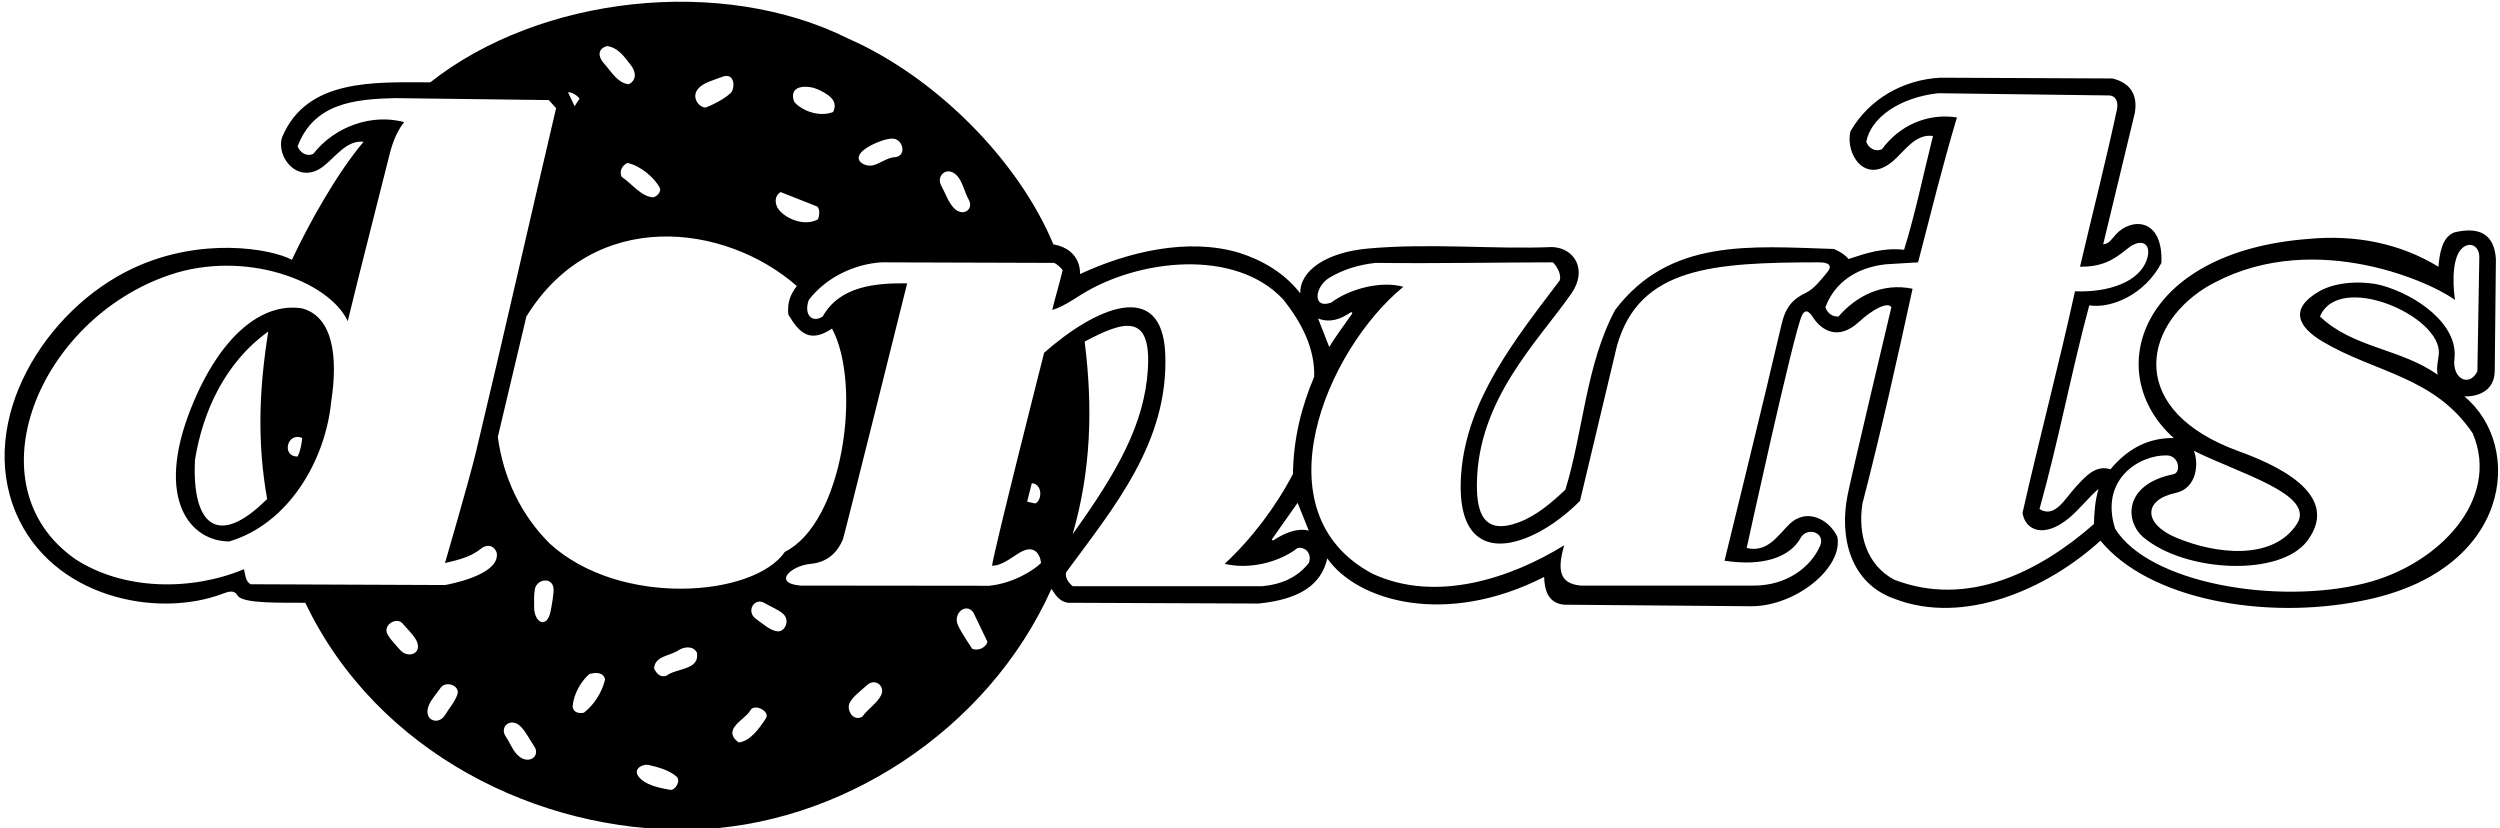 <?xml version="1.0" encoding="UTF-8"?>
<svg xmlns="http://www.w3.org/2000/svg" xmlns:xlink="http://www.w3.org/1999/xlink" width="486pt" height="161pt" viewBox="0 0 486 161" version="1.1">
<g id="surface1">
<path style=" stroke:none;fill-rule:nonzero;fill:rgb(0%,0%,0%);fill-opacity:1;" d="M 479.055 77.055 C 479.055 77.055 484.98 77.5 484.98 71.953 L 485.203 50.355 C 484.875 45.25 481.691 44.078 477.105 45.18 C 474.629 46.152 474.254 49.527 474.027 51.855 C 466.68 47.355 457.98 45.555 448.68 46.453 C 415.859 48.98 408.438 72.512 422.578 85.156 C 417.629 85.078 413.578 87.254 410.277 91.23 C 407.355 90.328 405.441 92.594 403.496 94.699 C 401.398 96.969 399.453 100.828 396.48 98.953 C 400.23 85.531 402.629 72.48 406.152 59.355 C 410.234 60.047 416.891 57.402 420.18 51.105 C 420.523 42.172 414.211 42.348 411.324 45.578 C 410.574 46.418 409.988 47.414 408.855 47.504 L 415 22 C 415.668 18.211 413.902 16.035 410.652 15.254 L 377.203 15.105 C 370.078 15.48 363.402 19.152 359.73 25.527 C 358.66 29.797 362.508 36.141 368.102 31.223 C 370.379 29.223 372.387 25.969 375.777 26.43 C 373.902 33.855 372.328 41.578 370.152 48.555 C 366.105 48.105 362.73 49.23 359.355 50.355 C 358.527 49.379 357.555 48.855 356.504 48.402 C 340.23 47.879 324.555 46.305 313.98 60.254 C 308.277 70.906 307.754 84.105 304.305 95.203 C 301.664 97.684 298.73 100.238 295.262 101.535 C 288.523 104.055 287.035 99.867 287.109 94 C 287.32 77.578 298.949 66.422 305.473 57.066 C 308.664 52.488 306.113 48.195 301.754 48.027 C 290.305 48.5 278.312 47.219 265.992 48.309 C 257.91 49.023 252.645 52.578 252.777 57.027 C 249.629 52.98 245.355 50.578 240.93 49.152 C 230.953 46.152 219.328 48.93 209.953 53.277 C 209.953 53.277 210.375 48.5 204.777 47.504 C 197.879 30.93 181.68 14.879 164.953 7.527 C 140.355 -4.77 105.027 -0.871 83.652 16.004 C 72.875 16 59.652 15.203 54.852 26.652 C 53.566 30.52 57.965 36.062 62.812 32.371 C 65.246 30.52 67.352 27.211 70.68 27.555 C 65.504 33.703 60.125 43.301 56.75 50.5 C 52.672 48.344 39.125 45.93 25.836 52.164 C 8.699 60.203 -4.508 81.711 3.09 99.695 C 10.055 116.184 30.512 120.285 43.293 115.414 C 44.445 114.977 45.555 114.648 46.156 115.734 C 47.105 117.445 55.125 117.125 59.352 117.18 C 73.305 146.43 104.867 161.816 134.203 161.281 C 163 160.75 192.027 142.156 204.402 114.48 C 205.375 116 206.129 116.953 207.629 117.18 L 244.68 117.328 C 252.504 116.531 256.836 113.793 258.027 108.555 C 263.867 116.898 281.113 121.895 300.18 112.156 C 300.25 114.375 300.75 117.25 304.078 117.555 L 340.453 117.855 C 349.082 117.855 358.332 110.379 357.18 104.355 C 355.535 100.883 351.141 98.648 347.812 101.941 C 345.535 104.195 343.559 107.477 339.555 106.531 C 339.555 106.531 348.617 64.941 350.289 61.336 C 350.637 60.586 351.289 59.91 352.328 61.531 C 354.164 64.391 357.422 66.242 361.418 62.547 C 364.055 60.113 367.008 58.586 367.68 59.73 C 367.68 59.73 359.957 92.266 359.172 96.234 C 357.5 104.672 359.824 113.469 368.355 116.43 C 381.777 121.605 397.98 114.555 408.328 105.105 C 417.68 116.52 440.137 120.598 459.105 116.805 C 488.461 111.125 490.73 86.605 479.055 77.055 Z M 185.992 34.094 C 187.117 35.234 187.473 37.305 188.301 38.77 C 189.398 40.707 187.203 42.254 185.461 40.469 C 184.352 39.336 183.789 37.57 182.98 36.094 C 181.922 34.172 184.094 32.168 185.992 34.094 Z M 168.301 28.867 C 169.727 27.887 172.336 26.836 173.652 26.953 C 175.645 27.152 176.254 30.391 173.953 30.555 C 172.547 30.602 171.086 31.797 169.703 32.141 C 168.109 32.531 165.191 31.004 168.301 28.867 Z M 157.258 16.91 C 158.641 17.062 159.98 17.781 160.98 18.496 C 162.59 19.645 162.406 20.871 161.953 21.777 C 159.105 22.902 155.586 21.336 154.379 19.754 C 153.84 18.41 154.078 16.566 157.258 16.91 Z M 151.75 37.336 L 158.879 40.152 C 159.48 40.754 159.254 41.953 159.027 42.629 C 155.98 44.332 151.59 41.949 150.941 39.91 C 150.641 38.977 150.762 37.938 151.75 37.336 Z M 135.738 17.227 C 136.777 16.023 138.77 15.578 140.355 14.953 C 142.945 13.93 142.941 17.277 142.023 18.109 C 140.742 19.266 138.836 20.25 137.277 20.879 C 136.062 21.082 134.215 18.988 135.738 17.227 Z M 128.277 36.555 C 128.578 37.23 127.754 38.203 127.004 38.355 C 124.68 38.277 122.879 35.73 120.855 34.379 C 120.328 33.328 120.93 32.129 121.98 31.68 C 124.527 32.203 127.305 34.605 128.277 36.555 Z M 118.004 8.953 C 120.016 9.219 121.23 10.785 122.648 12.68 C 124.152 14.688 123.105 16.117 122.129 16.379 C 120.02 16.059 118.891 13.996 117.488 12.418 C 115.848 10.574 116.609 9.324 118.004 8.953 Z M 112.664 19.164 L 111.703 20.652 L 110.43 17.953 C 111.18 17.805 112.367 18.715 112.664 19.164 Z M 77.781 126.348 C 76.906 125.363 75.934 124.391 75.344 123.324 C 74.336 121.496 77.098 119.871 78.219 121.168 C 79.098 122.188 80.18 123.195 80.82 124.281 C 82.387 126.934 79.426 128.195 77.781 126.348 Z M 88.91 135.012 C 88.402 136.484 87.355 137.617 86.512 139.008 C 85.215 141.133 82.133 140.012 83.387 137.059 C 83.887 135.883 84.953 134.762 85.648 133.723 C 86.629 132.258 89.516 133.254 88.91 135.012 Z M 86.504 113.73 L 48.703 113.578 C 47.727 112.98 47.75 112 47.43 110.656 C 37.152 114.93 24.027 114.781 14.652 108.703 C -5.801 94.387 7.457 62.07 33.027 53.43 C 47.59 48.508 63.914 54.559 67.602 62.43 C 69.629 53.953 75.047 32.875 75.48 31.023 C 76.07 28.523 76.797 26.039 78.555 23.73 C 72.305 22.062 65.117 24.547 60.93 29.879 C 59.652 30.555 58.305 29.652 57.852 28.453 C 61.02 20.125 68.762 19.234 76.977 19.078 L 106.68 19.453 L 108.105 21.027 C 102.836 43.422 97.852 65.625 92.547 87.789 C 91.207 93.387 86.504 109.453 86.504 109.453 C 88.844 108.902 91.441 108.352 93.535 106.641 C 94.559 105.801 96.008 105.898 96.555 107.43 C 97.387 111.914 86.504 113.73 86.504 113.73 Z M 102.328 61.531 C 115.422 40.254 140.934 43.355 154.902 55.605 C 153.555 57.328 153.027 58.98 153.254 61.156 C 155.453 64.879 157.508 66.703 161.75 63.875 C 167.617 74.922 163.91 101.613 152.578 107.281 C 146.574 116.074 120.449 118.133 106.828 105.629 C 101.203 100.004 97.828 92.805 96.777 84.93 Z M 100.484 146.645 C 99.586 145.672 99.055 144.266 98.293 143.137 C 97.039 141.285 99.348 139.258 101.301 141.32 C 102.285 142.359 102.992 143.832 103.824 145.035 C 105.23 147.066 102.586 148.914 100.484 146.645 Z M 107.027 118.879 C 106.277 122.383 103.816 120.996 103.836 118 C 103.844 116.777 103.758 115.602 103.992 114.473 C 104.426 112.418 107.777 112.055 107.617 114.883 C 107.566 115.75 107.324 117.488 107.027 118.879 Z M 113.504 138.555 C 112.5 138.75 111.402 138.48 111.328 137.355 C 111.48 134.805 113.125 132.25 114.555 131.055 C 115.68 130.68 117.328 130.605 117.629 132.105 C 117.027 134.578 115.527 136.98 113.504 138.555 Z M 130.266 153.543 C 128.301 153.176 126.195 152.777 124.766 151.605 C 122.398 149.66 124.914 148.422 126.133 148.715 C 127.996 149.16 130.078 149.695 131.531 150.98 C 132.395 151.742 131.289 153.73 130.266 153.543 Z M 129.555 131.355 C 128.355 131.805 127.527 130.828 127.152 129.93 C 127.305 127.453 130.379 127.531 132.027 126.328 C 133.078 125.73 134.73 125.504 135.48 126.855 C 136.078 130.305 131.504 129.855 129.555 131.355 Z M 148.895 139.637 C 147.629 141.574 145.84 144.129 143.578 144.328 C 141.891 143.047 142.207 141.945 143.074 140.938 C 143.953 139.918 145.395 138.992 145.887 138.074 C 146.617 136.695 149.789 138.266 148.895 139.637 Z M 151.129 122.73 C 149.695 122.59 148.355 121.277 147.016 120.355 C 144.914 118.914 146.625 116.008 148.676 117.254 C 149.816 117.945 151.328 118.496 152.266 119.359 C 153.629 120.617 152.59 122.879 151.129 122.73 Z M 171.293 135.137 C 170.523 136.719 168.664 137.844 167.652 139.305 C 165.844 140.391 164.496 137.969 165.172 136.648 C 165.848 135.332 167.398 134.25 168.562 133.184 C 170.156 131.727 172.129 133.426 171.293 135.137 Z M 189 126.125 C 189 126.125 186.871 122.992 186.219 121.527 C 185.168 119.16 187.926 117.047 189.254 119.129 L 191.953 124.754 C 191.73 125.805 190.25 126.625 189 126.125 Z M 254.43 109.453 C 252.18 112.305 249 113.625 245.43 113.953 L 208.527 113.953 C 207.629 113.203 207.027 112.23 207.254 111.254 C 216.703 98.438 227.113 85.961 226.535 69 C 226.02 53.816 212.723 59.965 202.98 68.578 C 202.98 68.578 193.25 106.875 192.855 109.98 C 194.812 109.98 196.605 108.371 198.352 107.363 C 200.93 105.875 202.188 107.543 202.379 109.453 C 200.941 110.891 196.887 113.43 192.25 113.875 L 155.625 113.836 C 150.125 113.375 153.695 109.973 157.613 109.609 C 161.141 109.281 162.93 107.082 163.859 104.867 C 164.102 104.285 176.355 55.078 176.355 55.078 C 169.98 55.004 163.23 55.68 159.93 61.531 C 157.875 62.875 156.199 61.184 157.23 58.305 C 160.605 53.879 166.199 51.301 171.375 51 L 204.93 51.105 C 205.5 51.375 206.25 52 206.578 52.527 C 205.875 55.5 205.152 57.703 204.555 60.254 C 206.488 59.688 208.27 58.473 210.133 57.309 C 221.395 50.273 240.125 48.285 249.402 58.152 C 253.078 62.73 255.629 67.754 255.48 73.23 C 253.004 79.078 251.43 85.305 251.355 92.129 C 247.98 98.578 243.328 104.73 238.078 109.605 C 242.578 110.73 248.504 109.453 252.254 106.531 C 253.75 106.25 255.125 107.625 254.43 109.453 Z M 210.855 66.406 C 218.395 62.383 223.828 60.715 223.148 71.75 C 222.488 82.418 217.242 91.699 208.527 103.828 C 212.055 91.605 212.504 79.453 210.855 66.406 Z M 201.25 97.875 L 199.68 97.531 L 200.578 93.93 C 202.75 94.125 202.582 97.32 201.25 97.875 Z M 254.43 103.156 C 252.211 102.566 249.703 103.629 247.609 105 C 247.297 105.203 247.27 104.824 247.27 104.824 L 252.254 97.754 Z M 351.082 56.91 C 348.582 58.098 347.129 59.633 346.352 62.996 C 343.051 77.254 335.25 109 335.25 109 C 342.734 110.156 347.941 108.348 350.039 104.578 C 351.293 102.32 354.98 103.512 353.805 106.156 C 352.039 110.211 347.375 113.836 341 113.836 L 307.25 113.836 C 303.172 113.434 302.684 110.855 304.078 106.004 C 293.879 112.305 279.199 117.348 266.75 111.5 C 244.496 99.598 257.82 68.055 272.805 55.754 C 268.691 54.578 262.559 55.996 258.777 58.828 C 255.035 60.152 255.566 55.699 258.461 53.973 C 261.148 52.371 264.129 51.469 267.402 51.105 C 279.105 51.254 292 51 301.875 51 C 302.699 51.75 303.629 53.504 303.18 54.555 C 294.582 65.906 285.121 77.719 284.051 92.102 C 283.086 105.008 289.312 107.258 296.137 104.785 C 300.352 103.262 304.211 100.32 307.152 97.379 L 314.355 67.156 C 318.734 51.887 333.027 51.02 353.625 51 C 355.621 50.996 356.266 51.676 355.203 52.941 C 353.965 54.426 352.664 56.156 351.082 56.91 Z M 256.23 61.906 C 258.496 62.824 260.617 62.039 262.422 60.82 C 262.824 60.547 263.031 60.734 262.754 61.125 C 261.27 63.211 259.73 65.305 258.402 67.453 Z M 407.055 101.879 C 396.555 111.105 382.527 118.23 368.203 112.68 C 362.805 109.754 361.152 103.828 362.055 97.906 C 365.578 84.328 368.805 69.93 371.805 56.129 C 365.953 54.93 360.93 57.48 357.402 61.531 C 356.203 61.605 355.23 60.855 354.855 59.73 C 356.652 54.93 360.875 52 366.625 51.375 L 372.875 51 C 375.352 41.477 377.578 32.355 380.43 22.828 C 374.578 21.93 369.18 24.48 365.879 28.98 C 364.605 29.652 363.18 28.754 362.805 27.555 C 363.703 22.871 369.25 18.977 376.75 18.125 L 410.129 18.555 C 411.309 18.652 411.84 19.844 411.543 21.234 C 409.344 31.504 406.742 41.645 404.355 51.855 C 408.375 51.875 410.664 50.746 413.461 48.426 C 416.266 46.09 418.355 47.328 417.375 50.375 C 415.938 54.844 409.863 56.891 403.375 56.625 C 400.301 70.723 396.555 84.781 393.18 99.703 C 393.723 103.156 397.383 104.711 402.215 100.707 C 404.32 98.965 406.113 96.574 407.953 95.055 C 407.277 97.23 407.129 99.703 407.055 101.879 Z M 459.754 113.383 C 442.691 117.656 417.785 113.418 411.18 102.781 C 408.141 93.184 415.887 88.406 421.25 88.531 C 423.656 88.586 424.027 91.883 422.516 92.188 C 412.691 94.191 413.082 101.461 416.746 104.508 C 424.902 111.285 443.316 112.188 448.578 105.09 C 455.449 95.828 441.648 90.059 435.176 87.707 C 413.637 79.871 416.34 63.773 428.652 55.98 C 448.191 44.234 471.672 54.273 477.254 58.305 C 477.254 58.305 476.379 52.922 477.676 49.719 C 478.891 46.723 481.84 47.047 481.98 49.828 L 481.605 72.18 C 480.02 75.348 476.672 73.648 477.141 69.754 C 477.941 63.078 469.812 57.34 462.891 55.449 C 460.414 54.773 454.711 54.391 450.781 56.68 C 444.93 60.09 446.805 63.598 451.492 66.391 C 461.672 72.453 473.297 73.176 480.703 84.254 C 486.148 97.078 474.152 109.781 459.754 113.383 Z M 426.48 87.629 C 435.426 92.105 450.25 96.125 446.504 101.879 C 441.891 108.965 430.863 107.816 423 104.5 C 416.719 101.852 416.543 97.211 422.961 95.82 C 427.277 94.887 427.402 89.688 426.48 87.629 Z M 473.879 72.855 C 466.754 67.754 457.453 67.68 451.004 61.531 C 454.668 52.738 474.613 61.371 474.109 68.75 C 474.02 70.031 473.574 71.359 473.879 72.855 Z M 58.754 59.953 C 50.898 58.684 42.684 65.406 37.125 79.375 C 30.082 97.066 36.992 105.254 44.578 105.254 C 56.129 101.805 63.254 89.504 64.379 78.105 C 65.734 69.367 64.746 61.609 58.754 59.953 Z M 51.93 97.004 C 42.359 106.574 37.289 102.137 37.902 89.43 C 39.402 79.98 43.828 70.379 52.152 64.453 C 50.352 75.703 49.977 85.98 51.93 97.004 Z M 57.852 88.754 C 54.625 88.75 55.855 83.867 58.754 85.156 C 58.625 86.375 58.375 87.75 57.852 88.754 "/>
</g>
</svg>
